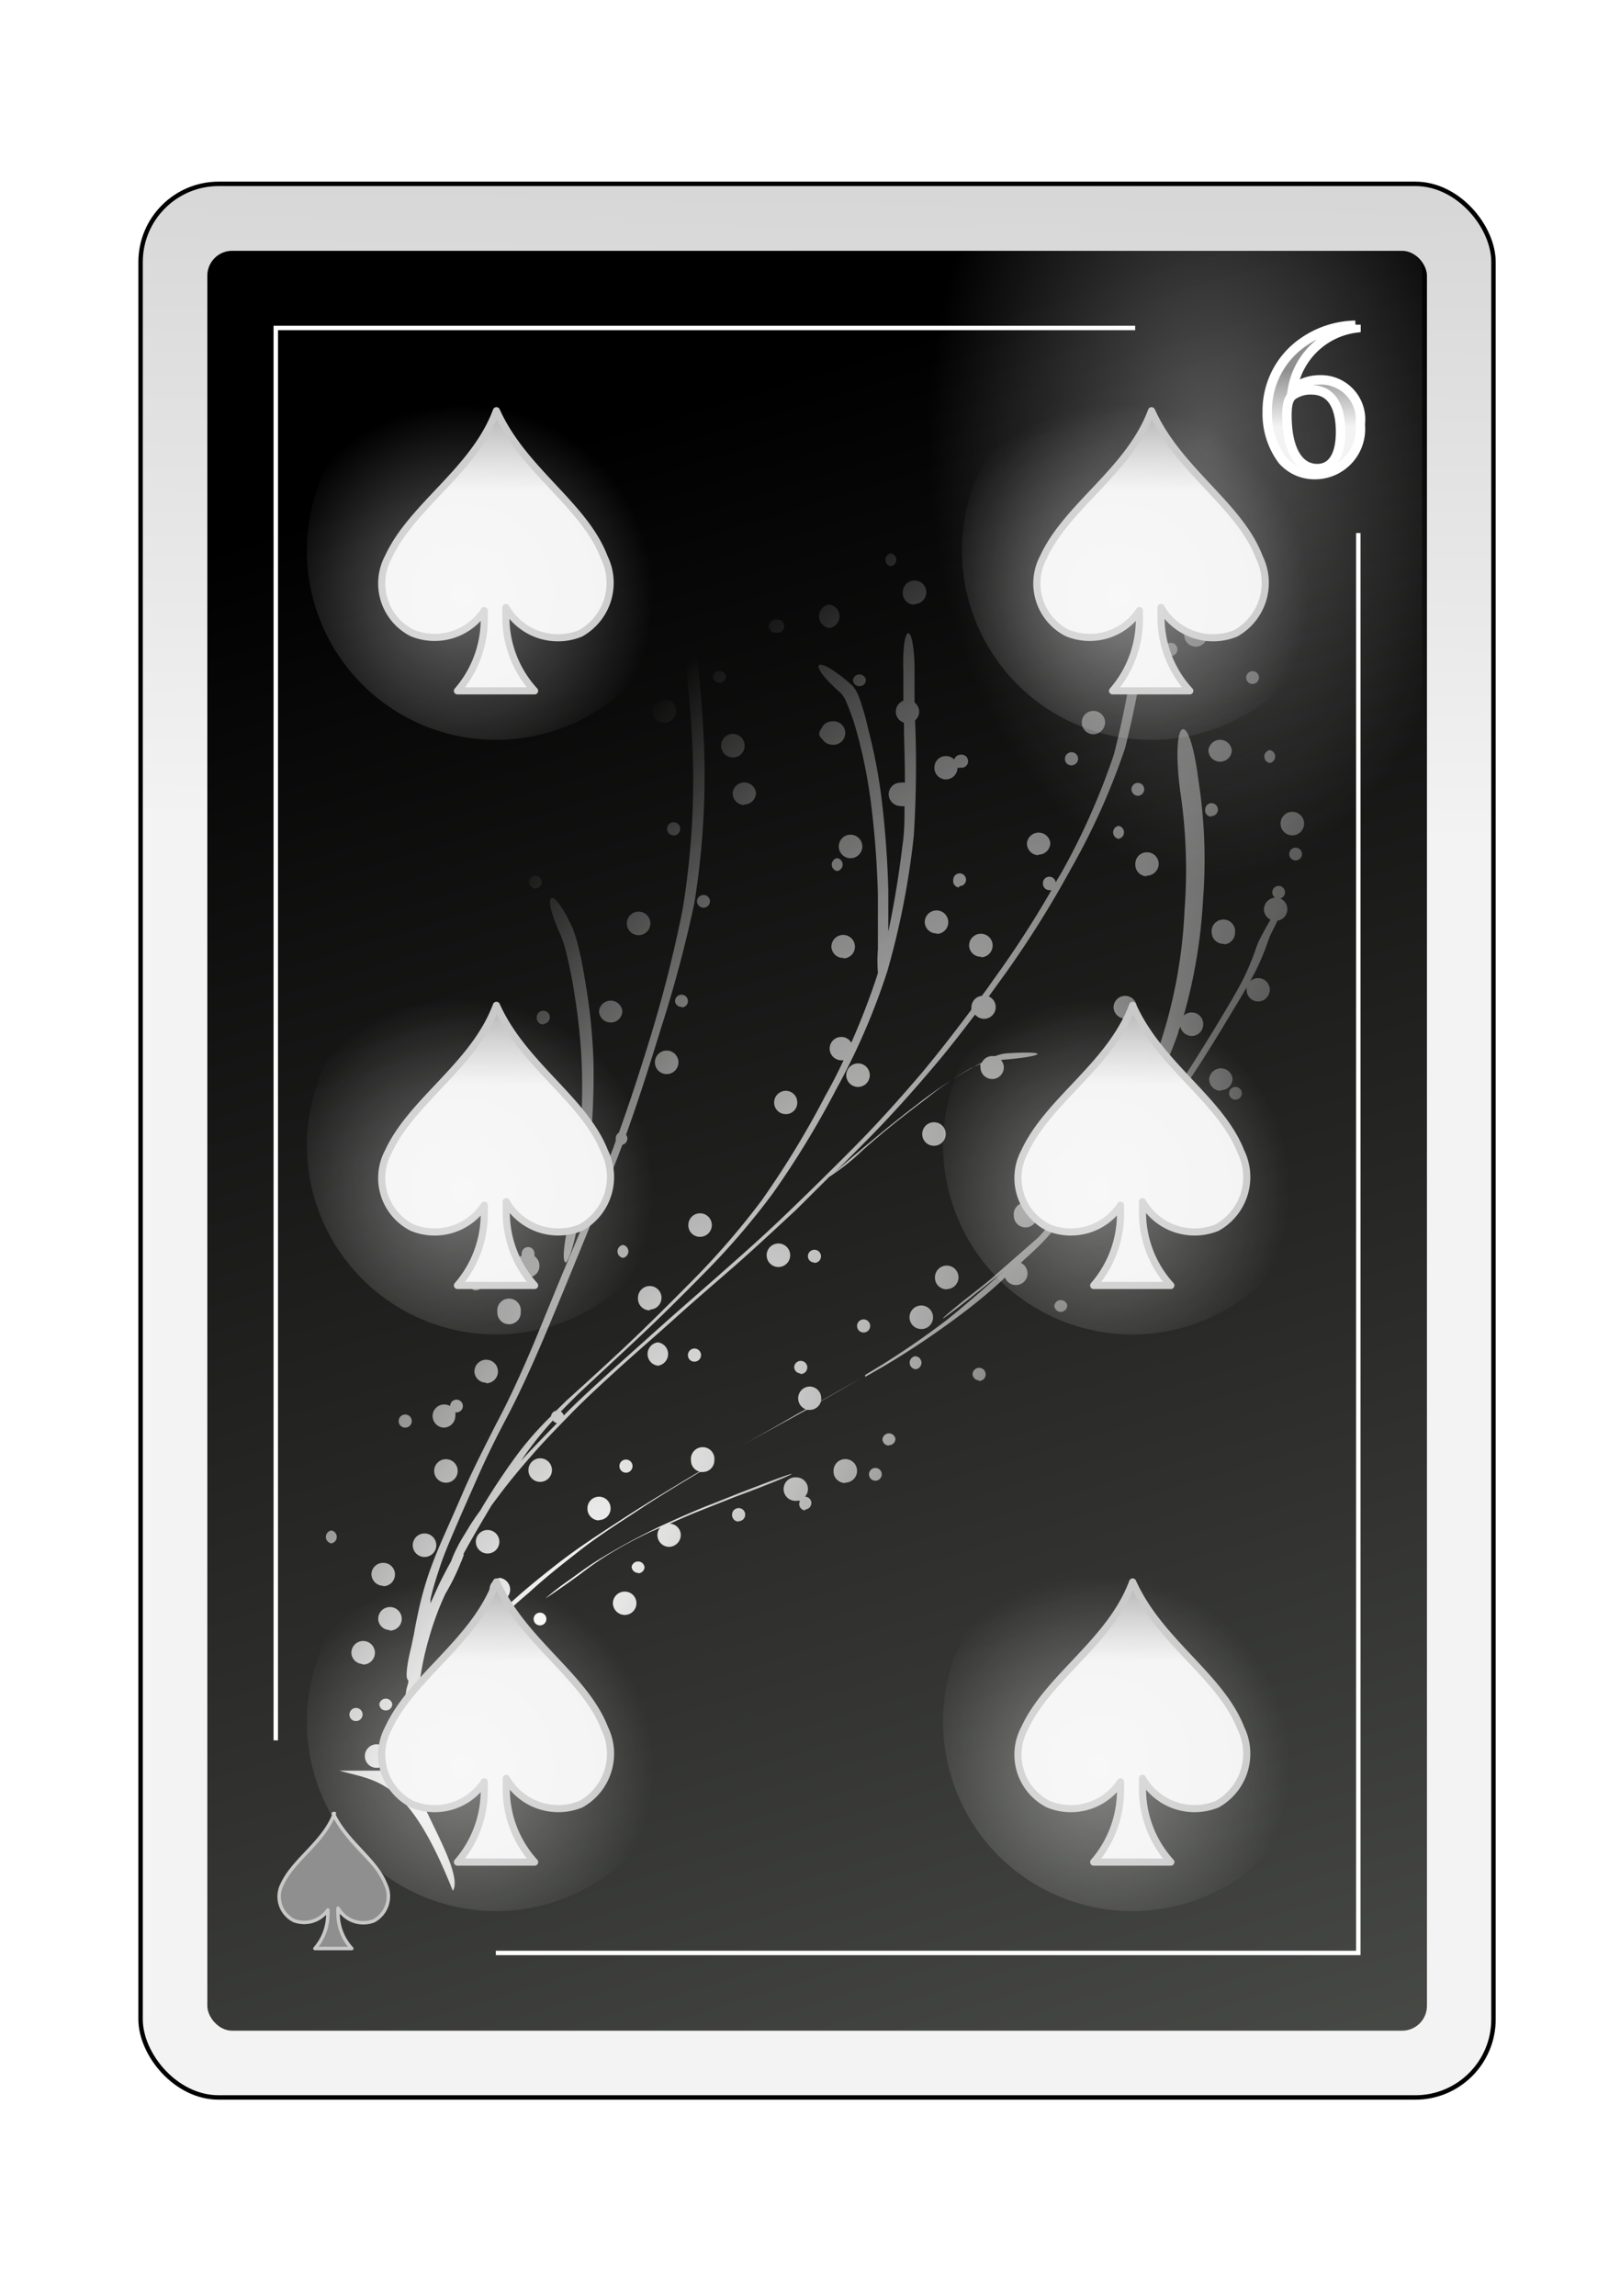 <?xml version="1.0" encoding="UTF-8" standalone="no"?>
<svg
   id="svg2"
   viewBox="0 0 84 119"
   version="1.1"
   sodipodi:docname="6S.svg"
   inkscape:version="1.3.2 (091e20e, 2023-11-25, custom)"
   xmlns:inkscape="http://www.inkscape.org/namespaces/inkscape"
   xmlns:sodipodi="http://sodipodi.sourceforge.net/DTD/sodipodi-0.dtd"
   xmlns:xlink="http://www.w3.org/1999/xlink"
   xmlns="http://www.w3.org/2000/svg"
   xmlns:svg="http://www.w3.org/2000/svg">
  <sodipodi:namedview
     id="namedview6"
     pagecolor="#ffffff"
     bordercolor="#000000"
     borderopacity="0.25"
     inkscape:showpageshadow="2"
     inkscape:pageopacity="0.0"
     inkscape:pagecheckerboard="0"
     inkscape:deskcolor="#d1d1d1"
     inkscape:zoom="15.285714"
     inkscape:cx="41.96729"
     inkscape:cy="59.5"
     inkscape:window-width="3840"
     inkscape:window-height="2054"
     inkscape:window-x="-11"
     inkscape:window-y="-11"
     inkscape:window-maximized="1"
     inkscape:current-layer="svg2" />
  <defs
     id="defs6">
    <style
       id="style1">
      .cls-1 {
        filter: url(#filter63625-0);
      }

      .cls-2 {
        stroke: #000;
        fill: url(#linear-gradient);
      }

      .cls-2, .cls-6 {
        stroke-miterlimit: 10;
        stroke-width: 0.23px;
      }

      .cls-3 {
        fill: url(#linear-gradient-2);
      }

      .cls-4 {
        opacity: 0.31;
        fill: url(#radial-gradient);
      }

      .cls-11, .cls-13, .cls-15, .cls-17, .cls-19, .cls-21, .cls-4, .cls-5 {
        isolation: isolate;
      }

      .cls-5 {
        opacity: 0.32;
        fill: url(#radial-gradient-2);
      }

      .cls-6 {
        fill: none;
      }

      .cls-6, .cls-8 {
        stroke: #fff;
      }

      .cls-10, .cls-12, .cls-14, .cls-16, .cls-18, .cls-20, .cls-7 {
        stroke: #c8c8c8;
        stroke-linejoin: round;
      }

      .cls-7 {
        stroke-width: 0.18px;
        fill: url(#linear-gradient-3);
      }

      .cls-8 {
        stroke-width: 0.49px;
        fill: url(#linear-gradient-4);
      }

      .cls-9 {
        fill: url(#radial-gradient-3);
      }

      .cls-10, .cls-12, .cls-14, .cls-16, .cls-18, .cls-20 {
        stroke-width: 0.37px;
      }

      .cls-10 {
        fill: url(#linear-gradient-5);
      }

      .cls-11, .cls-13, .cls-15, .cls-17, .cls-19, .cls-21 {
        opacity: 0.4;
      }

      .cls-11 {
        fill: url(#radial-gradient-4);
      }

      .cls-12 {
        fill: url(#linear-gradient-6);
      }

      .cls-13 {
        fill: url(#radial-gradient-5);
      }

      .cls-14 {
        fill: url(#linear-gradient-7);
      }

      .cls-15 {
        fill: url(#radial-gradient-6);
      }

      .cls-16 {
        fill: url(#linear-gradient-8);
      }

      .cls-17 {
        fill: url(#radial-gradient-7);
      }

      .cls-18 {
        fill: url(#linear-gradient-9);
      }

      .cls-19 {
        fill: url(#radial-gradient-8);
      }

      .cls-20 {
        fill: url(#linear-gradient-10);
      }

      .cls-21 {
        fill: url(#radial-gradient-9);
      }
    </style>
    <filter
       id="filter63625-0"
       name="filter63625-0"
       x="-0.129"
       y="-0.091"
       width="1.257"
       height="1.182">
      <feGaussianBlur
         result="feGaussianBlur63627-4"
         stdDeviation="3.76"
         id="feGaussianBlur1" />
    </filter>
    <linearGradient
       id="linear-gradient"
       x1="-1304.18"
       y1="-2154.29"
       x2="-1294.7"
       y2="-1639.78"
       gradientTransform="matrix(0.23, 0, 0, -0.23, 337.82, -452.44)"
       gradientUnits="userSpaceOnUse">
      <stop
         offset="0"
         stop-color="#f3f3f3"
         id="stop1" />
      <stop
         offset="1"
         stop-color="#8f8f8f"
         id="stop2" />
    </linearGradient>
    <linearGradient
       id="linear-gradient-2"
       x1="-1743.84"
       y1="-1929.75"
       x2="-1611.55"
       y2="-2367.46"
       gradientTransform="matrix(0.24, 0, 0, -0.24, 445.42, -439.64)"
       gradientUnits="userSpaceOnUse">
      <stop
         offset="0"
         id="stop3" />
      <stop
         offset="1"
         stop-color="#555753"
         id="stop4" />
    </linearGradient>
    <radialGradient
       id="radial-gradient"
       cx="1539.84"
       cy="6270.65"
       r="58.68"
       gradientTransform="matrix(-0.23, 0, 0, 0.21, 364.47, -1197.16)"
       gradientUnits="userSpaceOnUse">
      <stop
         offset="0"
         stop-color="#fff"
         id="stop5" />
      <stop
         offset="1"
         stop-color="#fff"
         stop-opacity="0"
         id="stop6" />
    </radialGradient>
    <radialGradient
       id="radial-gradient-2"
       cx="-1337.97"
       cy="-1159.13"
       r="63.15"
       gradientTransform="matrix(0.23, 0, 0, -0.36, 370.38, -394.46)"
       xlink:href="#radial-gradient" />
    <linearGradient
       id="linear-gradient-3"
       x1="-6245.22"
       y1="-12303.41"
       x2="-6245.22"
       y2="-12248.88"
       gradientTransform="matrix(0.06, 0, 0, -0.06, 400.79, -619.41)"
       xlink:href="#linear-gradient" />
    <linearGradient
       id="linear-gradient-4"
       x1="-103.96"
       y1="903.72"
       x2="-103.96"
       y2="906.65"
       gradientTransform="matrix(1, 0, 0, -1, 172.08, 925.83)"
       xlink:href="#linear-gradient" />
    <radialGradient
       id="radial-gradient-3"
       cx="307.77"
       cy="1354.3"
       r="25.37"
       gradientTransform="matrix(0.83, 0.56, 2.15, -3.16, -3140.6, 4193.94)"
       xlink:href="#radial-gradient" />
    <linearGradient
       id="linear-gradient-5"
       x1="-3147.56"
       y1="-5372.09"
       x2="-3147.56"
       y2="-5317.55"
       gradientTransform="matrix(0.13, 0, 0, -0.12, 427.35, -588.42)"
       xlink:href="#linear-gradient" />
    <radialGradient
       id="radial-gradient-4"
       cx="-575.07"
       cy="-770.65"
       r="26.74"
       gradientTransform="matrix(0.37, 0, 0, -0.37, 236.77, -223.47)"
       xlink:href="#radial-gradient" />
    <linearGradient
       id="linear-gradient-6"
       x1="-3147.56"
       y1="-5372.09"
       x2="-3147.56"
       y2="-5317.55"
       gradientTransform="matrix(0.13, 0, 0, -0.12, 427.35, -558.53)"
       xlink:href="#linear-gradient" />
    <radialGradient
       id="radial-gradient-5"
       cx="-575.07"
       cy="-770.65"
       r="26.74"
       gradientTransform="matrix(0.37, 0, 0, -0.37, 236.77, -193.58)"
       xlink:href="#radial-gradient" />
    <linearGradient
       id="linear-gradient-7"
       x1="-3147.56"
       y1="-5372.09"
       x2="-3147.56"
       y2="-5317.55"
       gradientTransform="matrix(0.13, 0, 0, -0.12, 427.35, -619.24)"
       xlink:href="#linear-gradient" />
    <radialGradient
       id="radial-gradient-6"
       cx="-575.07"
       cy="-770.65"
       r="26.74"
       gradientTransform="matrix(0.37, 0, 0, -0.37, 236.77, -254.29)"
       xlink:href="#radial-gradient" />
    <linearGradient
       id="linear-gradient-8"
       x1="-3147.56"
       y1="-5372.09"
       x2="-3147.56"
       y2="-5317.55"
       gradientTransform="matrix(0.13, 0, 0, -0.12, 461.32, -619.24)"
       xlink:href="#linear-gradient" />
    <radialGradient
       id="radial-gradient-7"
       cx="-575.07"
       cy="-770.65"
       r="26.74"
       gradientTransform="matrix(0.37, 0, 0, -0.37, 270.74, -254.29)"
       xlink:href="#radial-gradient" />
    <linearGradient
       id="linear-gradient-9"
       x1="-3147.56"
       y1="-5372.09"
       x2="-3147.56"
       y2="-5317.55"
       gradientTransform="matrix(0.13, 0, 0, -0.12, 460.34, -588.42)"
       xlink:href="#linear-gradient" />
    <radialGradient
       id="radial-gradient-8"
       cx="-575.07"
       cy="-770.65"
       r="26.74"
       gradientTransform="matrix(0.37, 0, 0, -0.37, 269.76, -223.47)"
       xlink:href="#radial-gradient" />
    <linearGradient
       id="linear-gradient-10"
       x1="-3147.56"
       y1="-5372.09"
       x2="-3147.56"
       y2="-5317.55"
       gradientTransform="matrix(0.13, 0, 0, -0.12, 460.34, -558.53)"
       xlink:href="#linear-gradient" />
    <radialGradient
       id="radial-gradient-9"
       cx="-575.07"
       cy="-770.65"
       r="26.74"
       gradientTransform="matrix(0.37, 0, 0, -0.37, 269.76, -193.58)"
       xlink:href="#radial-gradient" />
  </defs>
  <title
     id="title6">Six of Spades</title>
  <g
     id="_6_spade"
     data-name="6_spade">
    <g
       id="use70781">
      <g
         id="g65584">
        <rect
           id="rect65588"
           class="cls-2"
           x="7.29"
           y="9.53"
           width="70.15"
           height="99.19"
           rx="4.05"
           ry="4.05" />
        <rect
           id="rect3662"
           class="cls-3"
           x="10.75"
           y="13"
           width="63.24"
           height="92.26"
           rx="1.29"
           ry="1.29" />
        <rect
           id="rect65592"
           class="cls-4"
           x="10.99"
           y="81.02"
           width="26.55"
           height="24.28" />
        <rect
           id="rect65594"
           class="cls-5"
           x="45.17"
           y="12.95"
           width="28.57"
           height="45.27"
           rx="1.04"
           ry="1.04" />
        <path
           id="path65596"
           class="cls-6"
           d="M25.71,101.23H70.43V27.63M58.86,17H14.3V90.21" />
      </g>
    </g>
    <g
       id="use74194">
      <path
         id="path74108"
         class="cls-7"
         d="M17.34,94c-.55,1.49-2.1,2.37-2.7,3.65a1.39,1.39,0,0,0,.6,1.9A1.49,1.49,0,0,0,17,99a1.27,1.27,0,0,1,0,.2,2.71,2.71,0,0,1-.67,1.8h1.91a2.66,2.66,0,0,1-.71-1.84,2,2,0,0,1,0-.25,1.51,1.51,0,0,0,1.86.65,1.44,1.44,0,0,0,.6-1.9c-.51-1.3-2-2.15-2.71-3.65Z" />
    </g>
    <g
       id="use3975">
      <path
         id="text3940"
         class="cls-8"
         d="M70.28,16.86a4.85,4.85,0,0,0-2.71.88,4.31,4.31,0,0,0-1.86,3.61,4,4,0,0,0,.78,2.49,2.2,2.2,0,0,0,1.71.76A2.36,2.36,0,0,0,70.53,22a2.05,2.05,0,0,0-2.09-2.31,2.29,2.29,0,0,0-1.42.49A3.84,3.84,0,0,1,70.31,17l0-.17M68,20.21c1,0,1.51.79,1.51,2.18,0,1.22-.43,1.9-1.21,1.9-1,0-1.57-1.05-1.57-2.76,0-.57.08-.88.31-1.05a1.63,1.63,0,0,1,1-.27" />
    </g>
    <path
       id="path4128"
       class="cls-9"
       d="M23.49,98c.53-.91-1.57-4.1-1.84-5.31a2.68,2.68,0,0,1,0-.3,4.57,4.57,0,0,1-.05-.52,5.54,5.54,0,0,1,.13-.91.34.34,0,0,0,.31-.33.33.33,0,0,0-.15-.28c.07-.22.15-.45.22-.68a9.11,9.11,0,0,1,.6-1.44,17.75,17.75,0,0,1,1.09-1.76c.12-.18.24-.36.37-.53h.11a.6.6,0,0,0,.61-.6.71.71,0,0,0-.06-.25l.45-.53a25.9,25.9,0,0,1,2.14-2c.8-.74,1.66-1.42,2.53-2.1,1-.8,2.12-1.5,3.21-2.22s2.08-1.31,3.13-1.94h.15a.6.6,0,0,0,.6-.6.61.61,0,1,0-1.21,0,.59.59,0,0,0,.44.58l-.3.17c-1.28.77-2.56,1.54-3.81,2.36-1.09.71-2.19,1.42-3.22,2.22-.87.68-1.73,1.37-2.53,2.11-.63.56-1.25,1.12-1.83,1.72a.62.62,0,0,0-.3-.09.61.61,0,0,0-.61.61.56.56,0,0,0,.12.36,15.06,15.06,0,0,0-1,1.36,19.84,19.84,0,0,0-1.09,1.76l-.14.3c0-.61.11-1.21.18-1.82a15.47,15.47,0,0,1,.53-2.52,15.27,15.27,0,0,1,.82-2.2A11.32,11.32,0,0,0,23.89,81c.06-.12.1-.25.15-.37l0-.1c.43-.78.88-1.55,1.34-2.32,0,0,.06-.1.08-.14.17-.24.35-.47.52-.7.49-.64,1-1.26,1.54-1.87.67-.78,1.4-1.52,2.12-2.26s1.68-1.62,2.54-2.4,1.87-1.65,2.8-2.49,2-1.76,3-2.63,2.21-2,3.29-3L43,61a11.41,11.41,0,0,0,1.68-1.33c1.11-1,2.23-1.87,3.39-2.75a16.52,16.52,0,0,1,2.27-1.55l.5-.22a.53.53,0,0,0,0,.18.61.61,0,0,0,.61.6.6.6,0,0,0,.6-.6.59.59,0,0,0-.15-.39c2.24-.17,2.7-.49.28-.34a2.16,2.16,0,0,0-.57.14l-.16,0a.6.6,0,0,0-.54.34,21.71,21.71,0,0,0-3.4,2.2c-1.16.88-2.27,1.81-3.38,2.75-.45.38-.76.66-.93.82.58-.57,1.15-1.14,1.72-1.72,1.25-1.26,2.43-2.58,3.57-3.93.72-.85,1.4-1.73,2.07-2.61a.62.62,0,0,0,.47.22.61.61,0,0,0,.6-.61.6.6,0,0,0-.36-.55l.89-1.23A53.23,53.23,0,0,0,55.55,45a35.49,35.49,0,0,0,2.79-6.23,54.45,54.45,0,0,0,1.12-5.8c.38-2.33-.21-2-.58.34a51.89,51.89,0,0,1-1.12,5.79A35.92,35.92,0,0,1,55,45.3c-.09.15-.18.29-.26.44a.33.33,0,0,0-.66.07.33.33,0,0,0,.33.33.2.2,0,0,0,.11,0,52.11,52.11,0,0,1-3,4.63c-.2.29-.4.57-.61.85a.6.6,0,0,0-.54.59.49.49,0,0,0,0,.12c-.81,1.09-1.65,2.17-2.52,3.22-1.15,1.35-2.33,2.67-3.58,3.93S41.9,61.84,40.69,63s-2.17,2-3.3,3-2,1.75-3,2.64L31.6,71.14c-.8.73-1.61,1.46-2.37,2.23a.31.31,0,0,0-.15-.2c.29-.31.6-.61.9-.91,1-.94,2-1.86,3-2.8,1.19-1.11,2.34-2.25,3.48-3.41a38,38,0,0,0,3.61-4.19,46.6,46.6,0,0,0,3.29-5.4,34.93,34.93,0,0,0,2.65-6.12,41.42,41.42,0,0,0,1.37-7,57.54,57.54,0,0,0,.07-6,.59.59,0,0,0,.21-.45.61.61,0,0,0-.24-.48c0-.25,0-.5,0-.74,0-.42,0-.84,0-1.25-.09-2.35-.66-2-.58.33,0,.42,0,.83,0,1.25,0,.11,0,.22,0,.32a.61.61,0,0,0-.39.57.6.6,0,0,0,.42.57c0,1,.06,2.07.05,3.11a.59.59,0,0,0-.23,0,.6.6,0,0,0-.61.6.62.62,0,0,0,.61.61.46.46,0,0,0,.21,0c0,.67,0,1.34-.1,2-.18,1.51-.42,3-.74,4.51,0-.71,0-1.42,0-2.13a49.82,49.82,0,0,0-.38-5,27.62,27.62,0,0,0-.67-3.4A12.17,12.17,0,0,0,44.49,36a2,2,0,0,0-.27-.44c-1.9-1.71-2.54-1.32-.62.37a1.57,1.57,0,0,1,.27.43A12,12,0,0,1,44.44,38a26.11,26.11,0,0,1,.69,3.39,47.29,47.29,0,0,1,.39,5c0,.94,0,1.88,0,2.82a8,8,0,0,0,0,1.21,2.17,2.17,0,0,1-.07.24c-.38,1.15-.82,2.28-1.31,3.39a.58.58,0,0,0-.52-.3.6.6,0,0,0-.6.6.61.61,0,0,0,.6.61l.12,0c-.29.62-.6,1.23-.94,1.83a47.28,47.28,0,0,1-3.29,5.41,40.14,40.14,0,0,1-3.62,4.19c-1.15,1.16-2.3,2.31-3.48,3.42-1,.94-2,1.85-3.05,2.8l-.52.51a.34.34,0,0,0-.27.29,16.78,16.78,0,0,0-1.76,2,34.35,34.35,0,0,0-1.91,2.89c-.22.3-.43.6-.62.92s-.41.65-.58,1a5.64,5.64,0,0,0-.31.71v0c-.17.3-.33.61-.49.92s-.39.84-.58,1.26a1.55,1.55,0,0,0,0-.21c.13-.59.32-1.16.51-1.74s.52-1.35.8-2c.35-.82.71-1.62,1.07-2.44.48-1.09,1-2.16,1.57-3.23.69-1.31,1.29-2.65,1.87-4,.7-1.65,1.38-3.31,2.07-5s1.41-3.42,2.06-5.15a.34.34,0,0,0,.26-.33.32.32,0,0,0-.07-.19c.66-1.82,1.24-3.66,1.81-5.51A66.84,66.84,0,0,0,36,46.83a41.74,41.74,0,0,0,.52-7.74c-.08-2.64-.39-5.26-.71-7.87-.2-1.57-.43-3.14-.68-4.71a5.34,5.34,0,0,0-.35-1.39.58.58,0,0,0,.19,0,.61.61,0,1,0,0-1.21.61.61,0,0,0-.44,1,3.86,3.86,0,0,0,0,1.88c.11.7.22,1.39.32,2.09a.32.32,0,0,0-.23-.09.34.34,0,1,0,.3.49c.1.74.21,1.48.3,2.22,0,.19,0,.38.07.57a.53.53,0,0,0-.28-.07.61.61,0,0,0,0,1.21.57.57,0,0,0,.39-.15c.25,2.09.47,4.2.53,6.31a41.75,41.75,0,0,1-.53,7.74,67,67,0,0,1-1.64,6.53c-.52,1.7-1.07,3.4-1.67,5.07a.34.34,0,0,0-.16.29.51.51,0,0,0,0,.13l-.12.34c-.68,1.8-1.39,3.59-2.14,5.35s-1.37,3.32-2.07,5c-.58,1.36-1.19,2.71-1.88,4-.54,1.07-1.09,2.14-1.58,3.23-.35.81-.71,1.63-1.07,2.44s-.57,1.33-.81,2a18.09,18.09,0,0,0-.5,1.74c-.11.5-.22,1-.3,1.5-.05.21-.09.43-.14.65-.26,1.06-.28,1.6-.18,1.68s-.05.36-.07.54a17,17,0,0,0-.21,2.14v1a6.21,6.21,0,0,0-.2.74l-.06.3h-3c2,.57,3.56.41,5.86,6.18Zm.59-4.68a.33.33,0,0,0,0-.66.33.33,0,0,0,0,.66Zm-4.63-1.69a.61.61,0,1,0,0-1.21.61.61,0,0,0,0,1.21Zm3.26-.72a.61.61,0,0,0,.61-.61.61.61,0,0,0-1.21,0A.61.61,0,0,0,22.71,90.91Zm-4.26-1.7a.34.34,0,1,0-.33-.33A.33.33,0,0,0,18.45,89.21ZM20,88.66a.33.33,0,0,0,.34-.33.34.34,0,0,0-.67,0A.33.33,0,0,0,20,88.66Zm5.72-.72a.61.61,0,0,0,0-1.21.61.61,0,0,0,0,1.21Zm1.42-1a.33.33,0,0,0,.33-.33.33.33,0,0,0-.33-.33.32.32,0,0,0-.33.33A.33.33,0,0,0,27.1,86.91Zm-8.32-.66a.61.61,0,1,0-.6-.6A.6.6,0,0,0,18.78,86.25Zm1.4-1.76a.61.61,0,1,0-.61-.61A.6.6,0,0,0,20.18,84.49ZM28,84.25a.33.33,0,1,0-.33-.33A.33.33,0,0,0,28,84.25Zm4.38-.54A.61.61,0,0,0,33,83.1a.6.6,0,0,0-.61-.6.61.61,0,0,0-.61.6A.62.62,0,0,0,32.39,83.71ZM25.92,83a.61.61,0,0,0,0-1.21.61.61,0,0,0,0,1.21Zm2.37-.15s.71-.46,1.83-1.28a16.25,16.25,0,0,1,1.44-1,21.66,21.66,0,0,1,2.2-1.18l.47-.2a.56.56,0,0,0-.14.38.61.61,0,0,0,.6.61.62.62,0,0,0,.61-.61.59.59,0,0,0-.57-.59c.53-.24,1.05-.47,1.59-.68l1.82-.72.78-.29c2.39-.91,3-1.27.62-.36l-.78.3c-.61.23-1.21.48-1.82.72-.87.33-1.72.72-2.57,1.1A34.24,34.24,0,0,0,31,80.87c-.5.31-1,.68-1.44,1a14.59,14.59,0,0,0-1.22.93Zm-8.42-.63a.61.61,0,0,0,.61-.61.6.6,0,0,0-.61-.6.6.6,0,0,0-.61.6A.62.62,0,0,0,19.87,82.2Zm13.22-.67a.33.33,0,0,0,.33-.33.34.34,0,0,0-.67,0A.34.34,0,0,0,33.09,81.53Zm-11-.85a.61.61,0,0,0,0-1.21.61.61,0,1,0,0,1.21Zm3.27-.18a.61.61,0,0,0,0-1.21.61.61,0,1,0,0,1.21ZM17.18,80a.34.34,0,0,0,0-.67.34.34,0,0,0,0,.67Zm21.11-1.15a.34.34,0,1,0-.33-.34A.34.34,0,0,0,38.29,78.87Zm-7.23-.06a.6.6,0,0,0,.6-.61.6.6,0,0,0-.6-.6.6.6,0,0,0-.6.6A.61.61,0,0,0,31.06,78.81Zm10.68-.55a.33.33,0,0,0,.33-.33.33.33,0,0,0-.33-.33h0a.6.6,0,0,0-.42-1,.61.61,0,1,0,0,1.21l.17,0a.34.34,0,0,0-.05.17.33.33,0,0,0,.33.33Zm2.09-1.39a.61.61,0,1,0-.61-.61A.6.6,0,0,0,43.83,76.87Zm-20.63,0a.61.61,0,0,0,0-1.21.61.61,0,1,0,0,1.21ZM28,76.81a.61.61,0,1,0-.6-.6A.6.6,0,0,0,28,76.81Zm17.4-.06a.33.33,0,1,0-.34-.33A.33.33,0,0,0,45.37,76.75Zm-13-.42a.34.34,0,1,0,0-.67.34.34,0,0,0,0,.67Zm-5.53-.4c.2-.29.39-.57.6-.85a16.79,16.79,0,0,1,1.2-1.45.34.34,0,0,0,.21.14c-.65.67-1.3,1.33-1.91,2a1.47,1.47,0,0,1-.1.13ZM38.33,75l2-1.1,1.49-.82.17,0a.6.6,0,0,0,.58-.45c.7-.39,1.39-.79,2.08-1.19l-2.07,1.17a.57.57,0,0,0,0-.13.6.6,0,0,0-.6-.61.61.61,0,0,0-.2,1.18l-.47.26C40.29,73.9,39.31,74.46,38.33,75Zm7.76-.09a.33.33,0,0,0,.34-.33.34.34,0,0,0-.67,0A.33.33,0,0,0,46.09,74.93ZM23,74a.61.61,0,0,0,.61-.61.57.57,0,0,0,0-.18h.06a.33.33,0,0,0,.33-.33.33.33,0,1,0-.66,0,.65.65,0,0,0-.31-.08.6.6,0,0,0-.6.6A.61.61,0,0,0,23,74ZM21,74a.34.34,0,1,0-.33-.34A.34.34,0,0,0,21,74Zm4.21-2.3a.61.61,0,1,0-.61-.6A.6.6,0,0,0,25.2,71.67Zm25.55-.12a.34.34,0,1,0-.33-.33A.34.34,0,0,0,50.75,71.55Zm-5.9-.21.91-.52a44,44,0,0,0,4.34-2.93c.71-.55,1.39-1.11,2-1.7a.61.61,0,0,0,.57.39.6.6,0,0,0,.6-.6.61.61,0,0,0-.35-.55c.48-.45,1-.9,1.41-1.37s.66-.69,1-1.05l0,0c1-.88,1.94-1.74,2.89-2.65l.05-.05a.6.6,0,0,0,.6.52.6.6,0,0,0,.07-1.2,12.64,12.64,0,0,0,1.5-1.85c.58-.84,1.14-1.69,1.69-2.54s1.08-1.71,1.6-2.58c.3-.5.61-1,.9-1.51a.49.49,0,0,0,0,.12.6.6,0,0,0,.6.61.61.61,0,0,0,.6-.61.6.6,0,0,0-.6-.6.57.57,0,0,0-.42.17l.24-.45a12.1,12.1,0,0,0,.62-1.43,5.37,5.37,0,0,1,.21-.56c.14-.27.26-.51.35-.71a.59.59,0,0,0,.51-.59.6.6,0,0,0-.37-.56.32.32,0,0,0,.25-.32.33.33,0,0,0-.33-.33.33.33,0,0,0-.33.33.35.35,0,0,0,.14.28.61.61,0,0,0-.57.6.59.59,0,0,0,.34.54c-.18.3-.38.66-.61,1.12a5.37,5.37,0,0,0-.21.56,14,14,0,0,1-.61,1.43c-.4.77-.86,1.52-1.31,2.27s-1.06,1.72-1.6,2.57-1.11,1.7-1.68,2.54a12.49,12.49,0,0,1-1.24,1.56.61.61,0,0,0-.3.33l-.68.69c-.54.52-1.09,1-1.65,1.53.78-1,1.5-1.95,2.19-3a24.71,24.71,0,0,0,2.92-5.75c0-.1.07-.21.1-.31a.62.62,0,0,0,.59.49.6.6,0,0,0,.6-.61.6.6,0,0,0-.6-.61.62.62,0,0,0-.41.16,27.39,27.39,0,0,0,1-6,26.89,26.89,0,0,0-.24-6.21c-.49-3.86-1.44-3.31-.95.54a27.56,27.56,0,0,1,.23,6.22A25.83,25.83,0,0,1,60.19,54a25,25,0,0,1-2.92,5.76,37.16,37.16,0,0,1-3.43,4.38l-2.16,1.89c-.52.46-1.08.89-1.63,1.32-1.9,1.53-1.3,1.18.6-.34.5-.4,1-.78,1.48-1.2v0c-1,.9-2,1.77-3,2.58a42.54,42.54,0,0,1-4.27,2.88Zm-3.35-.15a.34.34,0,1,0-.33-.34A.34.34,0,0,0,41.5,71.19Zm6-.25a.34.34,0,0,0,.27-.33.34.34,0,0,0-.33-.34.34.34,0,0,0,0,.67Zm-13.4-.18a.61.61,0,0,0,0-1.21.61.61,0,0,0,0,1.21ZM36,70.58a.34.34,0,1,0-.33-.33A.33.33,0,0,0,36,70.58Zm8.78-1.51a.34.34,0,1,0-.34-.34A.34.34,0,0,0,44.77,69.07Zm3-.18a.6.6,0,0,0,.6-.61.61.61,0,1,0-.6.61ZM26.4,68.64A.6.6,0,0,0,27,68a.61.61,0,1,0-1.21,0A.6.6,0,0,0,26.4,68.64ZM55,68a.34.34,0,0,0,.34-.33.34.34,0,0,0-.67,0A.33.33,0,0,0,55,68Zm-21.32-.12a.61.61,0,1,0-.6-.61A.61.61,0,0,0,33.72,67.92Zm-9-1a.34.34,0,1,0-.33-.33A.33.33,0,0,0,24.68,66.89Zm24.41-.06a.61.61,0,1,0-.61-.61A.6.6,0,0,0,49.09,66.83Zm-21.72-.61a.59.59,0,0,0,.6-.6.6.6,0,0,0-.26-.5.3.3,0,0,0,0-.13.33.33,0,0,0-.33-.34.34.34,0,0,0-.33.34.36.36,0,0,0,0,.1.6.6,0,0,0,.28,1.13Zm13.07-.54a.61.61,0,0,0,0-1.21.61.61,0,1,0,0,1.21ZM29.3,65.46c.14,0,.41-.7.65-1.94s.46-2.54.61-3.82a36,36,0,0,0,.21-4.76,30,30,0,0,0-.34-3.55c-.13-.79-.25-1.58-.45-2.36a7.2,7.2,0,0,0-.28-.9c-1.05-2.33-1.71-2-.62.36a7.06,7.06,0,0,1,.28.89,24,24,0,0,1,.46,2.36,30.26,30.26,0,0,1,.35,3.55A36,36,0,0,1,30,60c-.14,1.28-.37,2.55-.61,3.82-.21,1.1-.19,1.61-.06,1.6Zm12.92,0a.34.34,0,1,0-.33-.33A.33.33,0,0,0,42.22,65.44ZM32.3,65.2a.34.34,0,0,0,0-.67.34.34,0,0,0,0,.67Zm4-1.09a.61.61,0,1,0-.61-.61A.6.6,0,0,0,36.27,64.11Zm16.87-.49a.6.6,0,0,0,.61-.6.61.61,0,1,0-1.21,0A.6.6,0,0,0,53.14,63.62ZM60,62.23a.34.34,0,0,0,0-.67.34.34,0,1,0,0,.67ZM48.42,59.39a.61.61,0,1,0-.6-.6A.6.6,0,0,0,48.42,59.39Zm6.44-1a.34.34,0,1,0-.33-.33A.34.34,0,0,0,54.86,58.42ZM25.44,58a.61.61,0,0,0,0-1.21.61.61,0,0,0,0,1.21Zm15.3-.25a.59.59,0,0,0,.6-.6.6.6,0,0,0-.6-.61.61.61,0,0,0-.6.61A.6.6,0,0,0,40.74,57.75ZM64.06,57a.33.33,0,1,0-.33-.33A.33.33,0,0,0,64.06,57Zm-.76-.49a.6.6,0,0,0,.61-.6.61.61,0,0,0-1.21,0A.6.6,0,0,0,63.3,56.54Zm-18.81-.17a.61.61,0,0,0,0-1.22.61.61,0,0,0,0,1.22Zm-10-.67a.61.61,0,1,0,0-1.21.61.61,0,0,0,0,1.21Zm-6.32-2.6a.34.34,0,1,0-.34-.34A.34.34,0,0,0,28.19,53.1ZM31.66,53a.6.6,0,0,0,.61-.6.61.61,0,0,0-1.21,0A.6.6,0,0,0,31.66,53Zm26.68-.17a.62.62,0,0,0,.61-.61.61.61,0,0,0-.61-.6.6.6,0,0,0-.6.6A.61.61,0,0,0,58.34,52.8Zm-23-.61a.33.33,0,0,0,.33-.33.33.33,0,0,0-.33-.33.34.34,0,0,0-.34.33A.34.34,0,0,0,35.39,52.19Zm8.38-2.54a.61.61,0,1,0-.61-.61A.6.6,0,0,0,43.77,49.65Zm7.13-.06a.61.61,0,1,0-.6-.6A.6.6,0,0,0,50.9,49.59Zm12.59-.67a.6.6,0,0,0,.6-.6.61.61,0,1,0-1.21,0A.6.6,0,0,0,63.49,48.92Zm-30.25-.48a.61.61,0,0,0,0-1.21.61.61,0,1,0,0,1.21Zm15.36-.06a.61.61,0,1,0-.6-.6A.6.6,0,0,0,48.6,48.38ZM36.48,47.05a.33.33,0,0,0,.33-.33.33.33,0,0,0-.33-.33.34.34,0,0,0-.34.33A.34.34,0,0,0,36.48,47.05Zm-8.72-1a.33.33,0,1,0,0-.66.33.33,0,1,0,0,.66Zm22-.12a.33.33,0,0,0,.33-.33.33.33,0,0,0-.66,0A.33.33,0,0,0,49.72,46Zm9.71-.54a.62.62,0,0,0,.61-.61.6.6,0,0,0-.61-.6.59.59,0,0,0-.6.6A.6.6,0,0,0,59.43,45.42Zm-16.06-.24a.34.34,0,0,0,0-.67.34.34,0,0,0,0,.67Zm23.77-.55a.33.33,0,0,0,0-.66.33.33,0,0,0,0,.66Zm-23-.12a.61.61,0,0,0,0-1.21.61.61,0,1,0,0,1.21Zm9.68-.18a.61.61,0,0,0,.6-.61.61.61,0,0,0-1.21,0A.61.61,0,0,0,53.81,44.33ZM58,43.48a.34.34,0,0,0,0-.67.34.34,0,0,0,0,.67Zm9-.18a.61.61,0,1,0-.6-.61A.61.61,0,0,0,67,43.3Zm-32,0a.35.35,0,0,0,.27-.34.34.34,0,1,0-.34.34Zm27.82-1a.33.33,0,0,0,.33-.33.34.34,0,0,0-.33-.34.34.34,0,0,0-.33.34A.32.32,0,0,0,62.79,42.33Zm-24.22-.6a.61.61,0,0,0,.6-.61.61.61,0,0,0-1.21,0A.61.61,0,0,0,38.57,41.73ZM59,41.25a.34.34,0,0,0,.33-.34.33.33,0,1,0-.66,0A.34.34,0,0,0,59,41.25Zm-9.95-.85a.61.61,0,0,0,.6-.61v0a.26.26,0,0,0,.15,0,.34.34,0,1,0,0-.67.34.34,0,0,0-.32.25.6.6,0,0,0-.43-.18.59.59,0,0,0-.6.6.6.6,0,0,0,.6.61Zm6.5-.73a.34.34,0,1,0-.33-.33A.33.33,0,0,0,55.59,39.67Zm10.29-.12a.34.34,0,0,0,0-.67.34.34,0,0,0,0,.67Zm-2.58-.07a.6.6,0,0,0,.61-.6.61.61,0,0,0-1.21,0A.6.6,0,0,0,63.3,39.48ZM38,39.26a.6.6,0,0,0,.61-.6.61.61,0,1,0-.61.6Zm5.14-.66a.61.61,0,1,0,0-1.21.6.6,0,0,0-.56.4.33.33,0,0,0-.1.23.33.33,0,0,0,.15.28.6.6,0,0,0,.51.3Zm13.55-.54a.62.62,0,0,0,.61-.61.6.6,0,0,0-.61-.6.6.6,0,0,0-.6.6A.61.61,0,0,0,56.68,38.06Zm-22.32-.61a.61.61,0,1,0,0-1.21.61.61,0,0,0,0,1.21Zm10.2-1.88a.33.33,0,0,0,.33-.33.34.34,0,0,0-.67,0A.33.33,0,0,0,44.56,35.57Zm20.38-.12a.33.33,0,0,0,.33-.33.33.33,0,0,0-.33-.33.33.33,0,0,0-.33.33A.32.32,0,0,0,64.94,35.45Zm-27.65-.06a.34.34,0,0,0,.34-.33.34.34,0,0,0-.67,0A.33.33,0,0,0,37.29,35.39ZM60.7,34a.34.34,0,1,0-.33-.33A.34.34,0,0,0,60.7,34Zm1.3-.48a.61.61,0,0,0,.61-.61.61.61,0,0,0-1.21,0A.61.61,0,0,0,62,33.52Zm-21.74-.73a.34.34,0,1,0,0-.67.34.34,0,1,0,0,.67ZM43,32.55a.61.61,0,0,0,0-1.21.61.61,0,0,0,0,1.21Zm-5.2-1a.61.61,0,1,0-.61-.6A.61.61,0,0,0,37.81,31.58Zm17.45-.18a.34.34,0,1,0-.33-.34A.34.34,0,0,0,55.26,31.4Zm-7.83-.06a.61.61,0,1,0-.61-.61A.6.6,0,0,0,47.43,31.34Zm10.43-.61a.33.33,0,1,0-.33-.33A.33.33,0,0,0,57.86,30.73ZM46.19,29.35a.34.34,0,0,0,0-.67.34.34,0,0,0,0,.67Zm-13-.19a.61.61,0,1,0-.6-.61A.6.6,0,0,0,33.21,29.16ZM56,27.71a.33.33,0,1,0-.34-.33A.33.33,0,0,0,56,27.71Zm2.15-.42a.61.61,0,0,0,.6-.61.61.61,0,0,0-1.21,0A.61.61,0,0,0,58.14,27.29Zm-25.75-.91a.34.34,0,1,0,0-.67.34.34,0,0,0,0,.67Zm25.77-1.27a.34.34,0,0,0,.34-.33.34.34,0,0,0-.67,0A.33.33,0,0,0,58.16,25.11ZM41.53,24.2a.34.34,0,0,0,0-.67.34.34,0,0,0,0,.67ZM33,22.57a.34.34,0,1,0-.33-.34A.34.34,0,0,0,33,22.57Zm1.69-1.21a.34.34,0,1,0-.33-.34A.34.34,0,0,0,34.69,21.36Z" />
    <g
       id="use4440">
      <g
         id="g74309">
        <path
           id="path74269"
           class="cls-10"
           d="M25.74,52.11c-1.15,3.1-4.37,4.92-5.6,7.58a2.88,2.88,0,0,0,1.23,3.94,3.08,3.08,0,0,0,3.74-1.16c0,.14,0,.27,0,.41a5.65,5.65,0,0,1-1.39,3.75h4a5.63,5.63,0,0,1-1.47-3.83c0-.18,0-.35,0-.51a3.11,3.11,0,0,0,3.87,1.34,3,3,0,0,0,1.23-3.94C30.3,57,27.14,55.23,25.74,52.11Z" />
        <path
           id="path74305"
           class="cls-11"
           d="M35.53,59.36a9.81,9.81,0,1,1-9.81-9.81A9.82,9.82,0,0,1,35.53,59.36Z" />
      </g>
    </g>
    <g
       id="use4452">
      <g
         id="g74309-2"
         data-name="g74309">
        <path
           id="path74269-2"
           data-name="path74269"
           class="cls-12"
           d="M25.74,82c-1.15,3.1-4.37,4.92-5.6,7.58a2.88,2.88,0,0,0,1.23,3.94,3.08,3.08,0,0,0,3.74-1.16c0,.14,0,.27,0,.41a5.65,5.65,0,0,1-1.39,3.75h4a5.63,5.63,0,0,1-1.47-3.83c0-.18,0-.35,0-.51a3.11,3.11,0,0,0,3.87,1.34,3,3,0,0,0,1.23-3.94C30.3,86.88,27.14,85.12,25.74,82Z" />
        <path
           id="path74305-2"
           data-name="path74305"
           class="cls-13"
           d="M35.53,89.25a9.81,9.81,0,1,1-9.81-9.81A9.82,9.82,0,0,1,35.53,89.25Z" />
      </g>
    </g>
    <g
       id="use4454">
      <g
         id="g74309-3"
         data-name="g74309">
        <path
           id="path74269-3"
           data-name="path74269"
           class="cls-14"
           d="M25.74,21.29c-1.15,3.1-4.37,4.92-5.6,7.58a2.88,2.88,0,0,0,1.23,3.94,3.08,3.08,0,0,0,3.74-1.16c0,.14,0,.27,0,.41a5.65,5.65,0,0,1-1.39,3.75h4A5.63,5.63,0,0,1,26.23,32c0-.18,0-.35,0-.51a3.11,3.11,0,0,0,3.87,1.34,3,3,0,0,0,1.23-3.94C30.3,26.17,27.14,24.41,25.74,21.29Z" />
        <path
           id="path74305-3"
           data-name="path74305"
           class="cls-15"
           d="M35.53,28.54a9.81,9.81,0,1,1-9.81-9.81A9.82,9.82,0,0,1,35.53,28.54Z" />
      </g>
    </g>
    <g
       id="use4466">
      <g
         id="g74309-4"
         data-name="g74309">
        <path
           id="path74269-4"
           data-name="path74269"
           class="cls-16"
           d="M59.71,21.29c-1.15,3.1-4.37,4.92-5.6,7.58a2.88,2.88,0,0,0,1.23,3.94,3.08,3.08,0,0,0,3.74-1.16c0,.14,0,.27,0,.41a5.65,5.65,0,0,1-1.39,3.75h4A5.63,5.63,0,0,1,60.2,32c0-.18,0-.35,0-.51a3.11,3.11,0,0,0,3.87,1.34,3,3,0,0,0,1.23-3.94C64.27,26.17,61.11,24.41,59.71,21.29Z" />
        <path
           id="path74305-4"
           data-name="path74305"
           class="cls-17"
           d="M69.5,28.54a9.81,9.81,0,1,1-9.81-9.81A9.82,9.82,0,0,1,69.5,28.54Z" />
      </g>
    </g>
    <g
       id="use4536">
      <g
         id="g74309-5"
         data-name="g74309">
        <path
           id="path74269-5"
           data-name="path74269"
           class="cls-18"
           d="M58.73,52.11c-1.15,3.1-4.37,4.92-5.6,7.58a2.88,2.88,0,0,0,1.23,3.94,3.08,3.08,0,0,0,3.74-1.16c0,.14,0,.27,0,.41a5.65,5.65,0,0,1-1.39,3.75h4a5.63,5.63,0,0,1-1.47-3.83c0-.18,0-.35,0-.51a3.11,3.11,0,0,0,3.87,1.34,3,3,0,0,0,1.23-3.94C63.29,57,60.13,55.23,58.73,52.11Z" />
        <path
           id="path74305-5"
           data-name="path74305"
           class="cls-19"
           d="M68.52,59.36a9.81,9.81,0,1,1-9.81-9.81A9.82,9.82,0,0,1,68.52,59.36Z" />
      </g>
    </g>
    <g
       id="use4538">
      <g
         id="g74309-6"
         data-name="g74309">
        <path
           id="path74269-6"
           data-name="path74269"
           class="cls-20"
           d="M58.73,82c-1.15,3.1-4.37,4.92-5.6,7.58a2.88,2.88,0,0,0,1.23,3.94,3.08,3.08,0,0,0,3.74-1.16c0,.14,0,.27,0,.41a5.65,5.65,0,0,1-1.39,3.75h4a5.63,5.63,0,0,1-1.47-3.83c0-.18,0-.35,0-.51a3.11,3.11,0,0,0,3.87,1.34,3,3,0,0,0,1.23-3.94C63.29,86.88,60.13,85.12,58.73,82Z" />
        <path
           id="path74305-6"
           data-name="path74305"
           class="cls-21"
           d="M68.52,89.25a9.81,9.81,0,1,1-9.81-9.81A9.82,9.82,0,0,1,68.52,89.25Z" />
      </g>
    </g>
  </g>
</svg>
